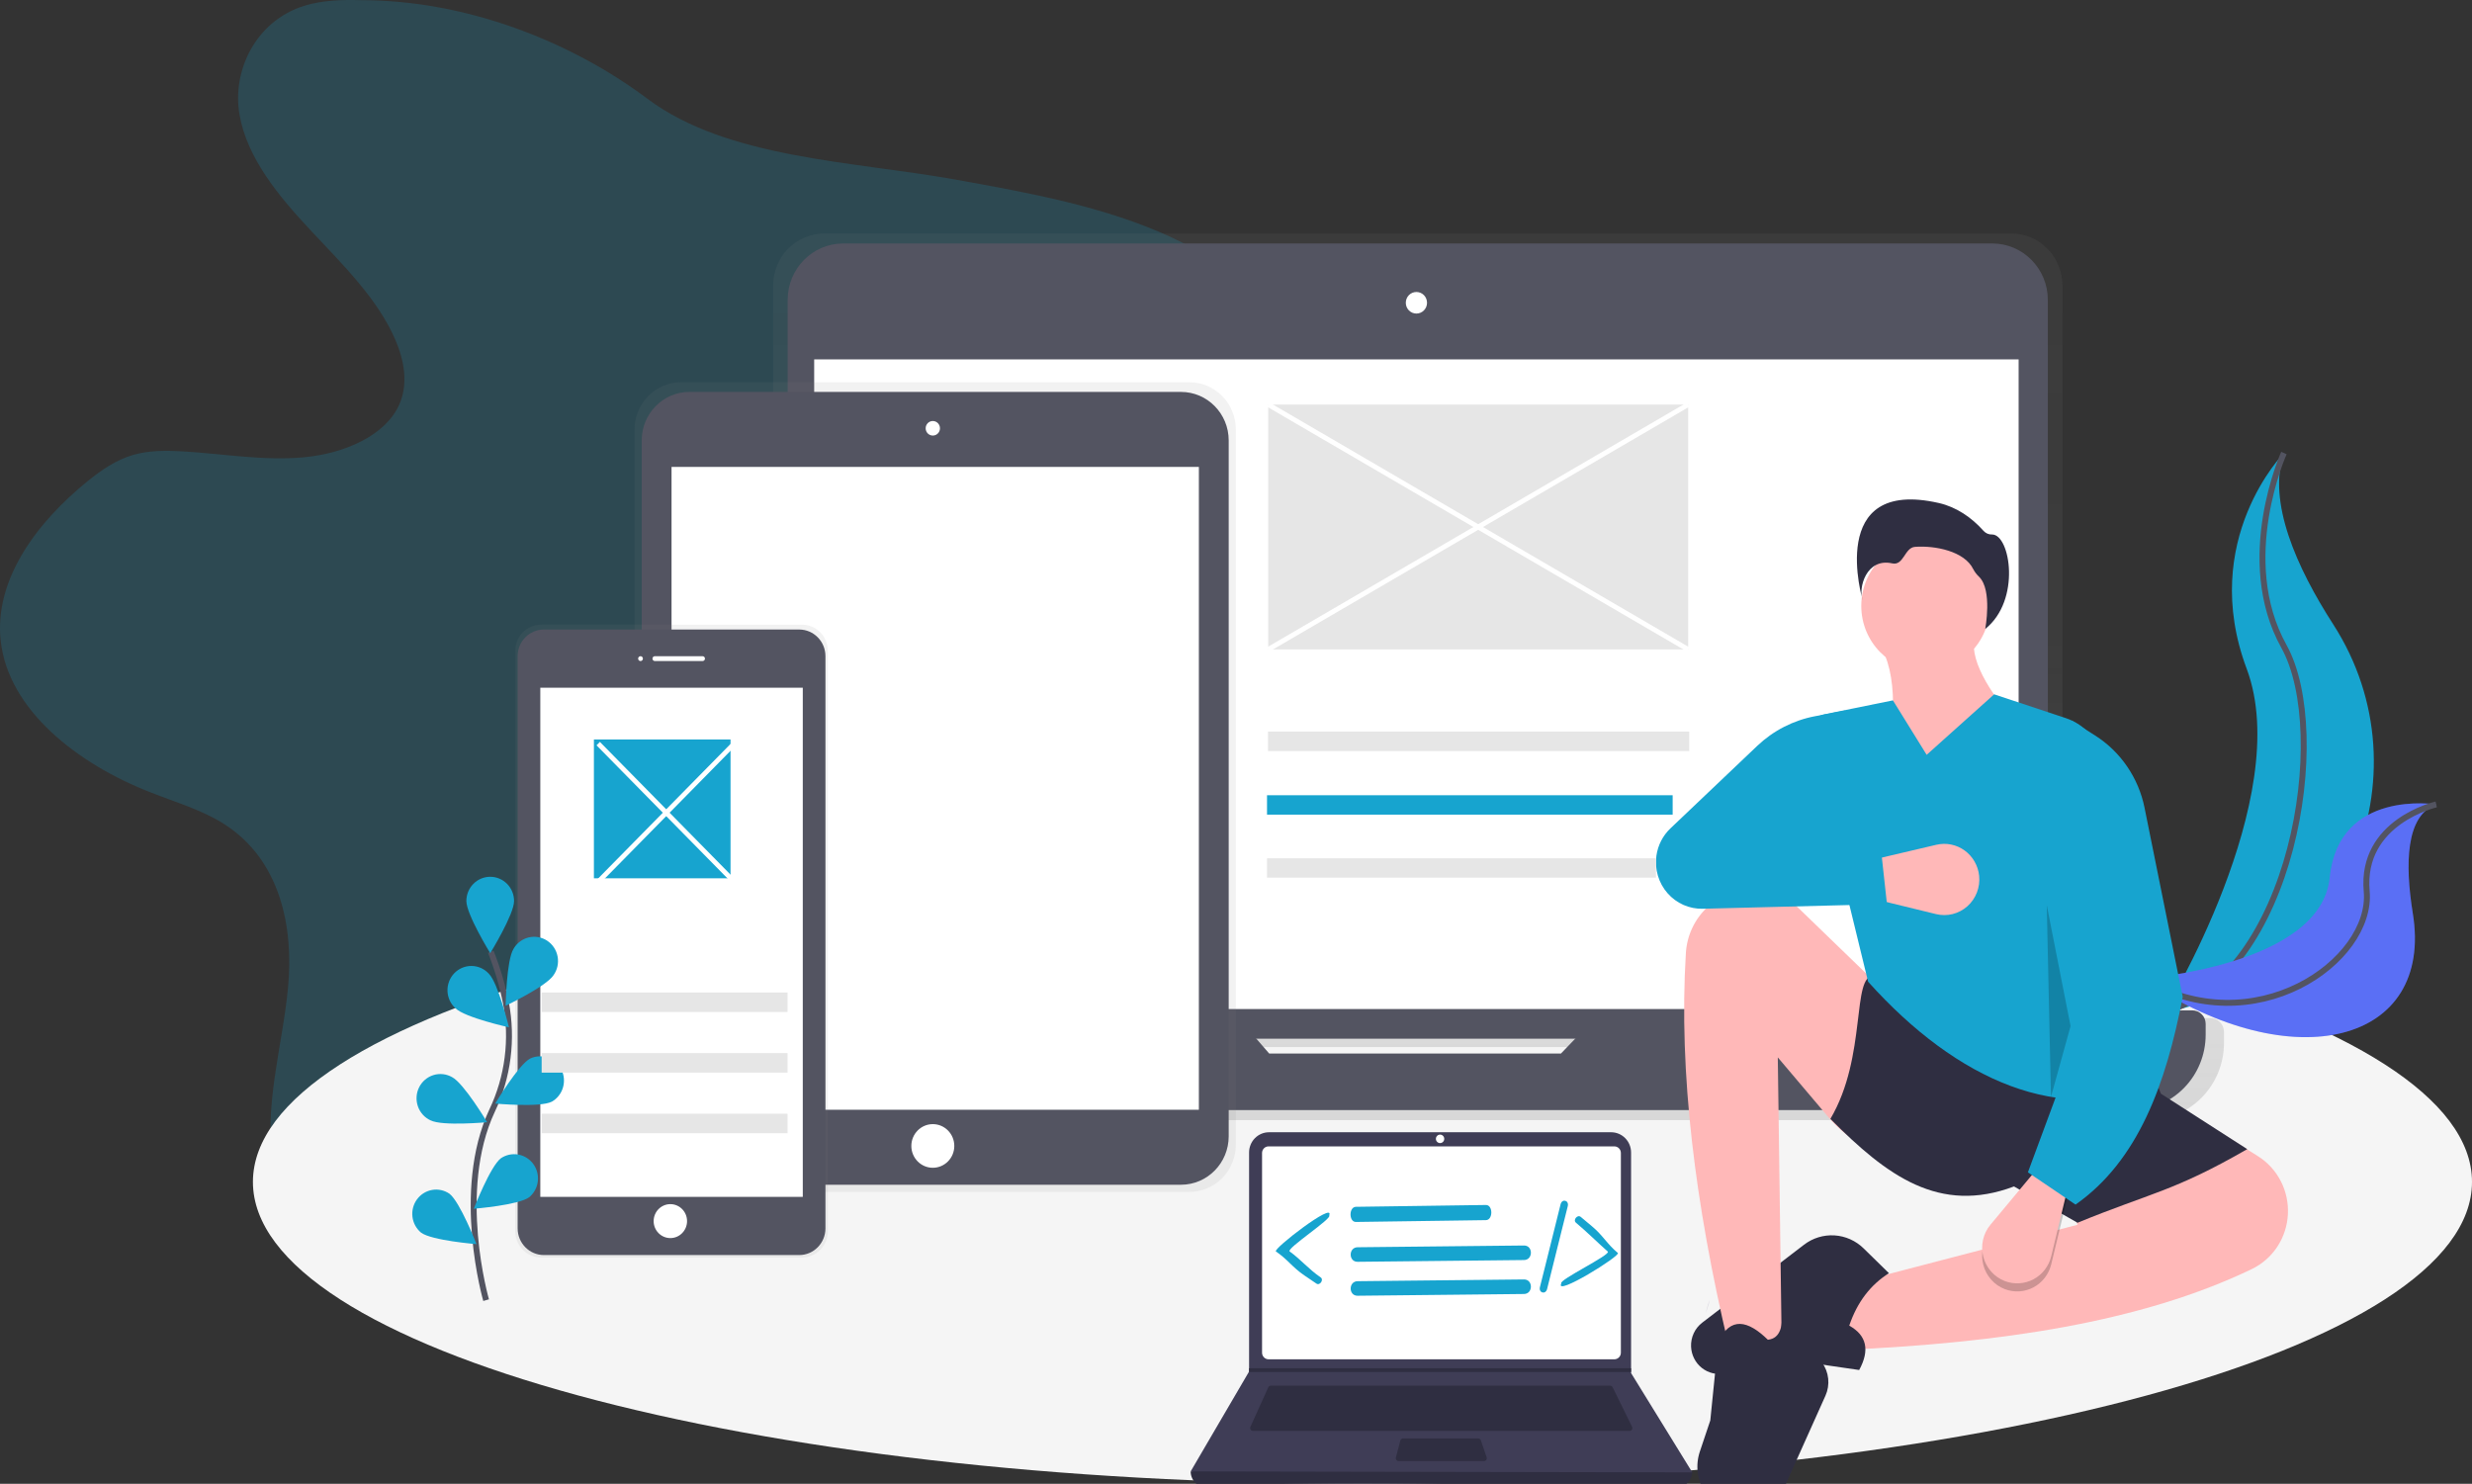 <svg width="623" height="374" viewBox="0 0 623 374" fill="none" xmlns="http://www.w3.org/2000/svg">
<rect x="0" y="0" width="623" height="374" fill="#333333" stroke="none"/>
<g clip-path="url(#clip0)">
<path opacity="0.2" d="M91.044 0.043C86.197 -0.098 81.23 0.043 76.684 1.461C64.314 5.323 58.451 17.961 60.357 28.881C62.263 39.802 70.105 49.317 78.241 58.013C86.378 66.709 95.193 75.307 99.656 85.702C101.88 90.891 102.921 96.702 100.66 101.885C97.172 109.872 86.654 114.333 76.558 115.262C66.461 116.191 56.322 114.382 46.189 113.777C41.938 113.526 37.566 113.496 33.561 114.663C29.165 115.934 25.503 118.531 22.135 121.238C8.996 131.86 -1.522 146.349 0.18 161.572C2.104 178.823 19.267 192.457 38.065 199.772C44.289 202.217 50.874 204.16 56.352 207.619C70.785 216.743 74.026 233.854 72.589 248.955C71.151 264.055 66.256 279.174 68.981 294.14C72.186 311.551 86.372 327.281 105.507 334.626C122.555 341.171 143.891 340.737 159.027 331.503C166.405 326.993 171.986 320.729 176.839 314.252C184.045 304.686 189.998 294.209 194.549 283.085C196.659 277.897 198.644 272.317 203.569 268.712C206.576 266.493 210.472 265.253 214.327 264.287C225.945 261.378 238.183 260.584 249.909 257.993C261.635 255.402 273.434 250.556 279.808 241.939C288.829 229.717 284.619 214.06 284.661 199.687C284.733 166.895 308.18 137.543 316.833 105.576C319.66 95.132 320.712 83.576 314.398 74.256C310.11 67.931 302.876 63.366 295.275 59.84C278.551 52.085 259.543 48.632 240.847 45.271C214.862 40.602 183.309 39.997 163.17 24.891C143.843 10.389 117.401 0.043 91.044 0.043Z" fill="#17a4cf"/>
<path d="M343.372 374C497.806 374 623 339.931 623 297.905C623 255.878 497.806 221.809 343.372 221.809C188.937 221.809 63.743 255.878 63.743 297.905C63.743 339.931 188.937 374 343.372 374Z" fill="#F5F5F5"/>
<path d="M575.601 114.192C575.601 114.192 554.055 136.088 566.22 168.581C578.386 201.074 545.365 255.109 545.365 255.109C545.365 255.109 545.72 255.053 546.376 254.937C590.629 246.993 612.621 195.562 588.013 157.349C578.867 143.147 571.356 126.5 575.601 114.192Z" fill="#17a4cf"/>
<path d="M575.601 114.192C575.601 114.192 563.436 141.032 575.601 162.928C587.767 184.825 577.688 246.278 545.365 255.109" stroke="#535461" stroke-width="1.493" stroke-miterlimit="10"/>
<path d="M613.98 202.76C613.98 202.76 589.391 198.782 587.154 221.173C584.916 243.564 539.875 246.669 539.875 246.669L540.717 247.237C577.905 272.042 613.481 263.04 608.069 230.126C606.102 217.855 606.264 205.553 613.98 202.76Z" fill="#6C63FF"/>
<path opacity="0.2" d="M613.98 202.76C613.98 202.76 589.391 198.782 587.154 221.173C584.916 243.564 539.875 246.669 539.875 246.669L540.717 247.237C577.905 272.042 613.481 263.04 608.069 230.126C606.102 217.855 606.264 205.553 613.98 202.76Z" fill="#17a4cf"/>
<path d="M613.98 202.761C613.98 202.761 594.893 207.039 596.462 224.651C598.032 242.263 568.121 263.426 539.875 246.651" stroke="#535461" stroke-width="1.493" stroke-miterlimit="10"/>
<path d="M557.074 256.618H518.443C519.332 254.801 519.793 252.799 519.79 250.77V71.983C519.79 68.497 518.427 65.153 516.002 62.688C513.576 60.223 510.286 58.838 506.855 58.838H207.779C206.08 58.837 204.397 59.176 202.827 59.837C201.257 60.497 199.83 61.465 198.629 62.686C197.427 63.907 196.473 65.356 195.823 66.951C195.173 68.546 194.838 70.256 194.838 71.983V250.776C194.835 252.805 195.296 254.807 196.185 256.624H156.189C155.282 256.624 154.411 256.99 153.77 257.642C153.128 258.295 152.767 259.179 152.767 260.101V262.906C152.772 268.06 154.79 273.002 158.378 276.644C161.966 280.287 166.831 282.333 171.902 282.333H541.361C546.435 282.333 551.302 280.285 554.891 276.638C558.48 272.991 560.496 268.045 560.496 262.888V260.083C560.492 259.163 560.13 258.281 559.489 257.632C558.848 256.983 557.979 256.618 557.074 256.618ZM319.005 267.74L315.709 263.921H397.926L394.258 267.746L319.005 267.74Z" fill="url(#paint0_linear)"/>
<path d="M502.11 61.368H212.5C204.774 61.368 198.512 67.732 198.512 75.582V247.592C198.512 255.442 204.774 261.806 212.5 261.806H502.11C509.835 261.806 516.098 255.442 516.098 247.592V75.582C516.098 67.732 509.835 61.368 502.11 61.368Z" fill="#535461"/>
<path d="M508.737 90.585H205.193V254.332H508.737V90.585Z" fill="white"/>
<path d="M356.968 79.035C358.446 79.035 359.644 77.817 359.644 76.316C359.644 74.814 358.446 73.596 356.968 73.596C355.49 73.596 354.292 74.814 354.292 76.316C354.292 77.817 355.49 79.035 356.968 79.035Z" fill="white"/>
<path d="M403.837 254.668L393.404 265.54H319.859L310.436 254.668H160.735C159.848 254.668 158.998 255.026 158.371 255.664C157.744 256.301 157.392 257.165 157.392 258.066V260.804C157.392 265.845 159.362 270.679 162.869 274.243C166.377 277.807 171.134 279.81 176.094 279.81H537.175C542.135 279.81 546.892 277.807 550.399 274.243C553.907 270.679 555.877 265.845 555.877 260.804V258.066C555.877 257.165 555.525 256.301 554.898 255.664C554.271 255.026 553.42 254.668 552.534 254.668H403.837Z" fill="#535461"/>
<path d="M299.72 96.342H171.674C168.563 96.339 165.579 97.591 163.376 99.823C161.174 102.055 159.934 105.085 159.929 108.246V288.524C159.934 291.685 161.174 294.715 163.376 296.947C165.579 299.18 168.563 300.432 171.674 300.428H299.72C302.83 300.432 305.815 299.18 308.017 296.947C310.219 294.715 311.459 291.685 311.464 288.524V108.246C311.459 105.085 310.219 102.055 308.017 99.823C305.815 97.591 302.83 96.339 299.72 96.342Z" fill="url(#paint1_linear)"/>
<path d="M297.633 98.786H173.754C167.112 98.786 161.727 104.258 161.727 111.008V286.397C161.727 293.147 167.112 298.619 173.754 298.619H297.633C304.275 298.619 309.66 293.147 309.66 286.397V111.008C309.66 104.258 304.275 98.786 297.633 98.786Z" fill="#535461"/>
<path d="M302.143 117.688H169.244V279.718H302.143V117.688Z" fill="white"/>
<path d="M235.092 109.786C236.089 109.786 236.896 108.965 236.896 107.952C236.896 106.94 236.089 106.119 235.092 106.119C234.096 106.119 233.288 106.94 233.288 107.952C233.288 108.965 234.096 109.786 235.092 109.786Z" fill="white"/>
<path d="M235.092 294.342C238.081 294.342 240.504 291.879 240.504 288.842C240.504 285.804 238.081 283.342 235.092 283.342C232.103 283.342 229.68 285.804 229.68 288.842C229.68 291.879 232.103 294.342 235.092 294.342Z" fill="white"/>
<path d="M202.12 157.453H136.374C135.521 157.451 134.675 157.62 133.886 157.951C133.097 158.281 132.379 158.767 131.774 159.379C131.17 159.991 130.689 160.719 130.361 161.519C130.033 162.32 129.863 163.179 129.862 164.047V310.359C129.863 311.226 130.033 312.085 130.361 312.886C130.689 313.687 131.17 314.414 131.774 315.026C132.379 315.639 133.097 316.124 133.886 316.454C134.675 316.785 135.521 316.954 136.374 316.953H202.12C202.974 316.954 203.819 316.785 204.609 316.454C205.398 316.124 206.116 315.639 206.72 315.026C207.325 314.414 207.805 313.687 208.133 312.886C208.462 312.085 208.631 311.226 208.633 310.359V164.047C208.631 163.179 208.462 162.32 208.133 161.519C207.805 160.719 207.325 159.991 206.72 159.379C206.116 158.767 205.398 158.281 204.609 157.951C203.819 157.62 202.974 157.451 202.12 157.453Z" fill="url(#paint2_linear)"/>
<path d="M201.417 158.675H137.072C133.419 158.675 130.457 161.684 130.457 165.397V309.619C130.457 313.332 133.419 316.341 137.072 316.341H201.417C205.07 316.341 208.031 313.332 208.031 309.619V165.397C208.031 161.684 205.07 158.675 201.417 158.675Z" fill="#535461"/>
<path d="M202.319 173.342H136.17V301.675H202.319V173.342Z" fill="white"/>
<path d="M161.427 166.619C161.759 166.619 162.028 166.346 162.028 166.008C162.028 165.671 161.759 165.397 161.427 165.397C161.095 165.397 160.825 165.671 160.825 166.008C160.825 166.346 161.095 166.619 161.427 166.619Z" fill="white"/>
<path d="M177.062 165.397H165.035C164.703 165.397 164.434 165.671 164.434 166.008C164.434 166.346 164.703 166.619 165.035 166.619H177.062C177.394 166.619 177.663 166.346 177.663 166.008C177.663 165.671 177.394 165.397 177.062 165.397Z" fill="white"/>
<path d="M168.944 312.064C171.268 312.064 173.153 310.149 173.153 307.786C173.153 305.424 171.268 303.508 168.944 303.508C166.619 303.508 164.734 305.424 164.734 307.786C164.734 310.149 166.619 312.064 168.944 312.064Z" fill="white"/>
<path d="M122.513 327.708C122.513 327.708 114.539 300.208 124.011 279.956C128.042 271.491 129.262 261.924 127.486 252.694C126.609 248.322 125.338 244.041 123.692 239.904" stroke="#535461" stroke-width="1.493" stroke-miterlimit="10"/>
<path d="M129.561 227.107C129.561 230.481 123.548 240.252 123.548 240.252C123.548 240.252 117.534 230.474 117.534 227.107C117.534 225.486 118.168 223.932 119.295 222.786C120.423 221.64 121.953 220.996 123.548 220.996C125.143 220.996 126.672 221.64 127.8 222.786C128.928 223.932 129.561 225.486 129.561 227.107Z" fill="#17a4cf"/>
<path d="M139.514 245.783C137.709 248.612 127.438 253.501 127.438 253.501C127.438 253.501 127.625 241.976 129.429 239.146C129.839 238.433 130.387 237.812 131.04 237.321C131.694 236.829 132.438 236.477 133.229 236.286C134.019 236.095 134.84 236.069 135.641 236.209C136.442 236.349 137.206 236.653 137.889 237.102C138.571 237.551 139.156 238.136 139.61 238.821C140.063 239.506 140.376 240.278 140.527 241.089C140.679 241.901 140.668 242.735 140.494 243.542C140.319 244.348 139.986 245.111 139.514 245.783Z" fill="#17a4cf"/>
<path d="M139.056 277.689C136.092 279.205 124.798 278.16 124.798 278.16C124.798 278.16 130.686 268.309 133.644 266.793C135.057 266.144 136.662 266.075 138.124 266.6C139.585 267.125 140.791 268.203 141.489 269.61C142.188 271.016 142.324 272.642 141.871 274.149C141.418 275.656 140.409 276.926 139.056 277.695V277.689Z" fill="#17a4cf"/>
<path d="M133.38 301.761C130.71 303.765 119.404 304.67 119.404 304.67C119.404 304.67 123.566 293.951 126.236 291.946C127.52 291.075 129.086 290.74 130.607 291.01C132.128 291.28 133.489 292.134 134.408 293.396C135.326 294.658 135.732 296.23 135.54 297.787C135.349 299.345 134.575 300.767 133.38 301.761Z" fill="#17a4cf"/>
<path d="M114.804 254.155C117.209 256.502 128.268 258.94 128.268 258.94C128.268 258.94 125.556 247.751 123.175 245.404C122.619 244.801 121.948 244.318 121.203 243.986C120.458 243.654 119.654 243.479 118.841 243.471C118.027 243.464 117.221 243.624 116.47 243.943C115.719 244.261 115.04 244.731 114.473 245.324C113.906 245.917 113.464 246.621 113.172 247.393C112.881 248.165 112.746 248.989 112.777 249.815C112.808 250.641 113.004 251.452 113.352 252.199C113.701 252.946 114.194 253.614 114.804 254.161V254.155Z" fill="#17a4cf"/>
<path d="M108.514 282.388C111.479 283.904 122.772 282.859 122.772 282.859C122.772 282.859 116.885 273.008 113.926 271.492C113.218 271.09 112.437 270.837 111.63 270.749C110.823 270.661 110.007 270.74 109.232 270.981C108.456 271.223 107.736 271.621 107.115 272.152C106.495 272.683 105.986 273.337 105.621 274.073C105.255 274.809 105.04 275.613 104.989 276.436C104.937 277.259 105.05 278.084 105.32 278.861C105.59 279.639 106.012 280.352 106.561 280.96C107.11 281.567 107.774 282.055 108.514 282.395V282.388Z" fill="#17a4cf"/>
<path d="M106.108 310.683C108.778 312.687 120.084 313.592 120.084 313.592C120.084 313.592 115.922 302.873 113.252 300.868C111.968 299.997 110.403 299.662 108.881 299.932C107.36 300.202 105.999 301.056 105.081 302.318C104.162 303.579 103.757 305.152 103.948 306.709C104.139 308.267 104.913 309.689 106.108 310.683Z" fill="#17a4cf"/>
<path d="M430.892 327.556C430.892 327.611 430.856 327.678 430.838 327.727C430.424 328.772 430.108 329.854 429.894 330.96C430.038 330.483 430.207 329.994 430.399 329.505C430.636 328.876 430.801 328.222 430.892 327.556Z" fill="#DDDBE2"/>
<path d="M373.704 331.473C373.385 331.558 373.072 331.992 372.778 332.585L372.874 332.548C373.139 332.475 373.59 331.937 374.137 331.143C374.02 331.286 373.872 331.399 373.704 331.473Z" fill="#DDDBE2"/>
<path d="M465.052 340.23L467.053 323.453L523.583 308.71L517.079 288.883C521.609 275.678 529.563 269.205 544.093 275.665L569.088 291.444C571.517 292.978 573.496 295.146 574.818 297.723C576.139 300.3 576.755 303.191 576.601 306.093C576.448 309.006 575.524 311.823 573.926 314.247C572.329 316.671 570.117 318.612 567.524 319.864C539.543 333.343 503.88 338.5 465.052 340.23Z" fill="#FFB8B8"/>
<path d="M468.554 345.314L451.045 342.772L434.668 346.168C433.665 346.376 432.629 346.361 431.632 346.122C430.635 345.884 429.701 345.428 428.895 344.787C428.088 344.145 427.428 343.334 426.961 342.408C426.493 341.482 426.229 340.464 426.186 339.424C426.139 338.262 426.369 337.104 426.859 336.052C427.349 335 428.082 334.084 428.997 333.384L454.66 313.735C456.86 312.05 459.58 311.218 462.331 311.387C465.081 311.556 467.683 312.716 469.668 314.658L476.058 320.912C471.485 323.794 468.085 328.12 466.053 334.129C470.447 336.585 471.281 340.313 468.554 345.314Z" fill="#2F2E41"/>
<path d="M485.277 169.179C494.22 169.179 501.47 161.811 501.47 152.723C501.47 143.635 494.22 136.268 485.277 136.268C476.334 136.268 469.084 143.635 469.084 152.723C469.084 161.811 476.334 169.179 485.277 169.179Z" fill="#FFB8B8"/>
<path d="M510.576 185.173L474.307 200.679C477.255 185.638 478.724 171.937 474.307 163.567L497.569 160.771C496.414 167.204 502.3 175.818 510.576 185.173Z" fill="#FFB8B8"/>
<path d="M449.044 339.722L435.537 338.705C427.262 303.64 423.026 270.496 424.875 240.247C425.136 235.832 427.07 231.69 430.271 228.692C433.473 225.695 437.692 224.073 442.044 224.169C446.226 224.266 450.223 225.943 453.253 228.873L470.72 245.765C478.509 253.239 484.556 262.388 488.418 272.543C493.365 285.71 491.589 293.091 479.779 291.838C472.4 291.002 465.613 287.335 460.804 281.586L448.043 266.515L449.044 339.722Z" fill="#FFB8B8"/>
<path d="M438.584 381.39C436.813 381.272 435.093 380.742 433.557 379.841C432.021 378.939 430.709 377.69 429.724 376.191C428.739 374.691 428.107 372.981 427.877 371.193C427.647 369.406 427.826 367.588 428.398 365.882L431.034 358.023L433.035 338.196C436.118 331.804 440.483 332.76 445.542 337.688C448.758 337.367 449.448 334.099 449.044 329.554L459.185 343.427C460.053 344.615 460.592 346.017 460.745 347.488C460.899 348.959 460.661 350.444 460.057 351.79L449.851 374.542C448.878 376.71 447.279 378.527 445.267 379.75C443.255 380.973 440.924 381.545 438.584 381.39Z" fill="#2F2E41"/>
<path d="M566.355 289.646C547.846 300.322 542.044 300.631 523.583 308.202L507.574 299.051C488.774 306.115 475.585 296.431 461.3 282.02C470.648 266.197 466.514 245.635 472.306 245.925L541.592 268.039L544.594 275.665L566.355 289.646Z" fill="#2F2E41"/>
<path d="M544.093 273.123C519.629 283.885 493.288 272.491 470.805 247.45L455.918 186.352C455.742 185.679 455.704 184.976 455.805 184.287C455.906 183.599 456.146 182.938 456.508 182.347C456.87 181.756 457.347 181.247 457.911 180.85C458.474 180.454 459.111 180.179 459.783 180.042L477.058 176.531L485.563 190.257L502.572 175.006L520.635 181.007C523.037 181.805 525.18 183.251 526.836 185.191C528.492 187.13 529.598 189.491 530.036 192.02L544.093 273.123Z" fill="#17a4cf"/>
<path opacity="0.2" d="M505.235 324.92C503.915 324.409 502.734 323.583 501.793 322.512C500.851 321.442 500.176 320.157 499.824 318.767C499.472 317.376 499.453 315.92 499.77 314.521C500.086 313.121 500.728 311.82 501.641 310.724L513.077 297.017L521.081 301.593L516.96 318.669C516.662 319.904 516.108 321.062 515.337 322.063C514.565 323.065 513.593 323.889 512.484 324.48C511.375 325.071 510.156 325.416 508.906 325.492C507.656 325.568 506.405 325.373 505.235 324.92Z" fill="black"/>
<path d="M505.235 322.886C503.915 322.375 502.734 321.55 501.793 320.479C500.851 319.409 500.176 318.124 499.824 316.734C499.472 315.343 499.453 313.887 499.77 312.488C500.086 311.088 500.728 309.786 501.641 308.691L513.077 294.984L521.081 299.559L516.96 316.636C516.662 317.871 516.108 319.028 515.337 320.03C514.565 321.032 513.593 321.856 512.484 322.447C511.375 323.038 510.156 323.383 508.906 323.459C507.656 323.534 506.405 323.339 505.235 322.886Z" fill="#FFB8B8"/>
<path d="M523.082 303.626L511.076 295.492L528.585 248.213L522.082 181.615L528.015 185.383C531.198 187.405 533.945 190.063 536.087 193.197C538.23 196.33 539.723 199.873 540.478 203.611L550.097 251.263C545.888 273.228 538.873 292.553 523.082 303.626Z" fill="#17a4cf"/>
<path opacity="0.2" d="M515.829 228.132L521.832 258.635L516.894 276.474L515.829 228.132Z" fill="black"/>
<path d="M469.441 151.312C469.441 151.312 460.109 120.278 488.628 126.786C493.052 127.796 496.873 130.409 499.913 133.827C500.186 134.126 500.519 134.361 500.89 134.515C501.261 134.669 501.661 134.738 502.062 134.719C506.617 134.719 509.431 151.263 500.32 158.538C500.32 158.538 502.179 148.748 498.8 145.412C498.192 144.848 497.683 144.182 497.296 143.444C495.096 138.935 487.702 137.455 482.603 137.839C480 138.035 479.772 142.648 476.891 142.003C470.333 140.537 468.24 148.257 469.441 151.312Z" fill="#2F2E41"/>
<path d="M498.789 220.748C498.936 222.176 498.742 223.619 498.226 224.955C497.71 226.292 496.886 227.483 495.824 228.429C494.761 229.375 493.49 230.049 492.119 230.393C490.747 230.737 489.314 230.741 487.94 230.406L470.745 226.211L471.156 216.887L488.014 212.929C489.234 212.643 490.499 212.623 491.727 212.871C492.955 213.12 494.117 213.631 495.136 214.37C496.155 215.109 497.007 216.06 497.637 217.16C498.267 218.259 498.66 219.482 498.789 220.748Z" fill="#FFB8B8"/>
<path d="M475.558 227.877L429.152 229.056C427.477 229.099 425.813 228.77 424.276 228.092C422.739 227.414 421.365 226.404 420.252 225.131C419.138 223.859 418.311 222.355 417.828 220.724C417.344 219.094 417.217 217.376 417.454 215.69C417.825 213.049 419.073 210.616 420.99 208.793L442.839 188.022C446.891 184.169 451.941 181.571 457.394 180.532L465.052 179.073L469.554 213.643L443.541 210.592L474.057 214.151L475.558 227.877Z" fill="#17a4cf"/>
<path d="M422.517 374.912H304.047C302.993 374.912 301.983 374.487 301.238 373.73C300.493 372.973 300.074 371.946 300.074 370.875C343.02 365.803 385.158 365.803 426.49 370.875C426.49 371.946 426.071 372.973 425.326 373.73C424.581 374.487 423.571 374.912 422.517 374.912Z" fill="#2F2E41"/>
<path d="M426.49 371.113L300.074 370.875L314.725 345.823L314.796 345.704V290.492C314.796 289.822 314.925 289.158 315.178 288.539C315.43 287.92 315.8 287.357 316.266 286.883C316.733 286.409 317.286 286.033 317.895 285.777C318.505 285.521 319.158 285.389 319.817 285.389H406.046C406.705 285.389 407.358 285.521 407.968 285.777C408.577 286.033 409.131 286.409 409.597 286.883C410.063 287.357 410.433 287.92 410.685 288.539C410.938 289.158 411.068 289.822 411.067 290.492V346.084L426.49 371.113Z" fill="#3F3D56"/>
<path d="M319.703 288.951C319.269 288.951 318.853 289.126 318.547 289.438C318.24 289.75 318.067 290.172 318.067 290.613V340.955C318.067 341.396 318.24 341.818 318.547 342.13C318.853 342.441 319.269 342.617 319.703 342.617H406.861C407.295 342.617 407.711 342.441 408.017 342.13C408.324 341.818 408.497 341.396 408.497 340.955V290.613C408.497 290.172 408.324 289.75 408.017 289.438C407.711 289.127 407.295 288.951 406.861 288.951L319.703 288.951Z" fill="white"/>
<path d="M320.275 349.267C320.141 349.267 320.01 349.306 319.897 349.379C319.785 349.453 319.695 349.558 319.638 349.681L315.124 359.655C315.075 359.763 315.053 359.883 315.061 360.002C315.07 360.121 315.107 360.236 315.171 360.337C315.234 360.437 315.321 360.52 315.424 360.577C315.528 360.635 315.643 360.665 315.761 360.665H410.697C410.817 360.665 410.934 360.634 411.039 360.575C411.143 360.515 411.231 360.43 411.294 360.327C411.357 360.224 411.392 360.106 411.398 359.984C411.403 359.863 411.378 359.742 411.324 359.634L406.417 349.66C406.359 349.542 406.27 349.442 406.159 349.372C406.048 349.303 405.921 349.266 405.79 349.267L320.275 349.267Z" fill="#2F2E41"/>
<path d="M362.932 288.12C363.512 288.12 363.983 287.642 363.983 287.052C363.983 286.461 363.512 285.983 362.932 285.983C362.351 285.983 361.88 286.461 361.88 287.052C361.88 287.642 362.351 288.12 362.932 288.12Z" fill="white"/>
<path d="M353.6 362.564C353.446 362.564 353.296 362.616 353.174 362.711C353.051 362.806 352.963 362.94 352.923 363.091L351.791 367.365C351.763 367.471 351.759 367.582 351.78 367.689C351.801 367.796 351.846 367.897 351.911 367.984C351.977 368.071 352.061 368.141 352.157 368.189C352.254 368.238 352.36 368.263 352.468 368.263H374.003C374.115 368.263 374.225 368.236 374.325 368.184C374.424 368.132 374.51 368.056 374.574 367.964C374.639 367.871 374.681 367.764 374.697 367.652C374.713 367.54 374.702 367.425 374.666 367.318L373.21 363.043C373.162 362.903 373.073 362.782 372.954 362.696C372.835 362.61 372.693 362.564 372.547 362.564H353.6Z" fill="#2F2E41"/>
<path d="M411.067 344.873V345.823H314.726L314.798 345.704V344.873H411.067Z" fill="#2F2E41"/>
<path d="M393.304 303.546C391.991 308.756 390.709 313.974 389.408 319.188C388.975 320.926 388.539 322.663 388.101 324.4C387.724 325.897 389.53 326.387 389.908 324.887C391.221 319.676 392.504 314.458 393.804 309.245C394.237 307.507 394.673 305.769 395.111 304.032C395.488 302.535 393.682 302.045 393.304 303.546Z" fill="#17a4cf"/>
<path d="M397.168 308.179C399.978 310.536 402.555 313.125 405.192 315.459C406.132 316.241 392.546 322.725 393.482 323.512C391.675 326.951 408.544 316.498 407.735 315.819C404.925 313.461 404.013 311.424 401.194 309.076C400.255 308.294 399.317 307.509 398.38 306.723C397.573 306.046 396.359 307.5 397.168 308.179Z" fill="#17a4cf"/>
<path d="M332.83 321.963C329.801 319.903 327.885 317.491 325.03 315.438C324.018 314.755 335.995 307.019 334.985 306.332C336.445 302.725 320.691 314.844 321.563 315.438C324.591 317.497 325.699 319.431 328.735 321.48C329.747 322.163 330.758 322.848 331.768 323.535C332.638 324.126 333.702 322.556 332.83 321.963Z" fill="#17a4cf"/>
<path d="M342.145 318.042L374.792 317.698L384.078 317.6C386.398 317.576 386.404 313.909 384.078 313.934L351.43 314.277L342.145 314.375C339.825 314.4 339.819 318.066 342.145 318.042Z" fill="#17a4cf"/>
<path d="M341.726 308L367.23 307.642L374.483 307.54C376.296 307.515 376.301 303.697 374.483 303.722L348.979 304.08L341.726 304.182C339.913 304.207 339.909 308.025 341.726 308Z" fill="#17a4cf"/>
<path d="M342.145 326.598L374.792 326.254L384.078 326.156C386.398 326.132 386.404 322.465 384.078 322.489L351.43 322.833L342.145 322.931C339.825 322.955 339.819 326.622 342.145 326.598Z" fill="#17a4cf"/>
<path d="M198.484 250.162H136.507V255.083H198.484V250.162Z" fill="#E6E6E6"/>
<path d="M198.484 265.439H136.507V270.361H198.484V265.439Z" fill="#E6E6E6"/>
<path d="M198.484 280.717H136.507V285.638H198.484V280.717Z" fill="#E6E6E6"/>
<path d="M184.11 186.389H149.678V221.379H184.11V186.389Z" fill="#17a4cf"/>
<path d="M151.188 187L150.338 187.864L184.615 222.698L185.465 221.833L151.188 187Z" fill="white"/>
<path d="M184.615 187L150.338 221.833L151.188 222.698L185.465 187.864L184.615 187Z" fill="white"/>
<path d="M425.726 184.394H319.561V189.315H425.726V184.394Z" fill="#E6E6E6"/>
<path d="M421.547 200.444H319.318V205.333H421.547V200.444Z" fill="#17a4cf"/>
<path d="M417.338 216.333H319.318V221.222H417.338V216.333Z" fill="#E6E6E6"/>
<path d="M425.457 101.975H319.619V163.697H425.457V101.975Z" fill="#E6E6E6"/>
<path d="M319.918 101.445L319.32 102.504L425.158 164.227L425.756 163.167L319.918 101.445Z" fill="white"/>
<path d="M425.16 101.449L319.318 163.163L319.916 164.222L425.758 102.509L425.16 101.449Z" fill="white"/>
</g>
<defs>
<linearGradient id="paint0_linear" x1="356.631" y1="282.346" x2="356.631" y2="58.832" gradientUnits="userSpaceOnUse">
<stop stop-color="#808080" stop-opacity="0.25"/>
<stop offset="0.54" stop-color="#808080" stop-opacity="0.12"/>
<stop offset="1" stop-color="#808080" stop-opacity="0.1"/>
</linearGradient>
<linearGradient id="paint1_linear" x1="71978.2" y1="129824" x2="71978.2" y2="61659.1" gradientUnits="userSpaceOnUse">
<stop stop-color="#808080" stop-opacity="0.25"/>
<stop offset="0.54" stop-color="#808080" stop-opacity="0.12"/>
<stop offset="1" stop-color="#808080" stop-opacity="0.1"/>
</linearGradient>
<linearGradient id="paint2_linear" x1="28758.4" y1="105850" x2="28758.4" y2="64220.7" gradientUnits="userSpaceOnUse">
<stop stop-color="#808080" stop-opacity="0.25"/>
<stop offset="0.54" stop-color="#808080" stop-opacity="0.12"/>
<stop offset="1" stop-color="#808080" stop-opacity="0.1"/>
</linearGradient>
<clipPath id="clip0">
<rect width="623" height="374" fill="white"/>
</clipPath>
</defs>
</svg>

